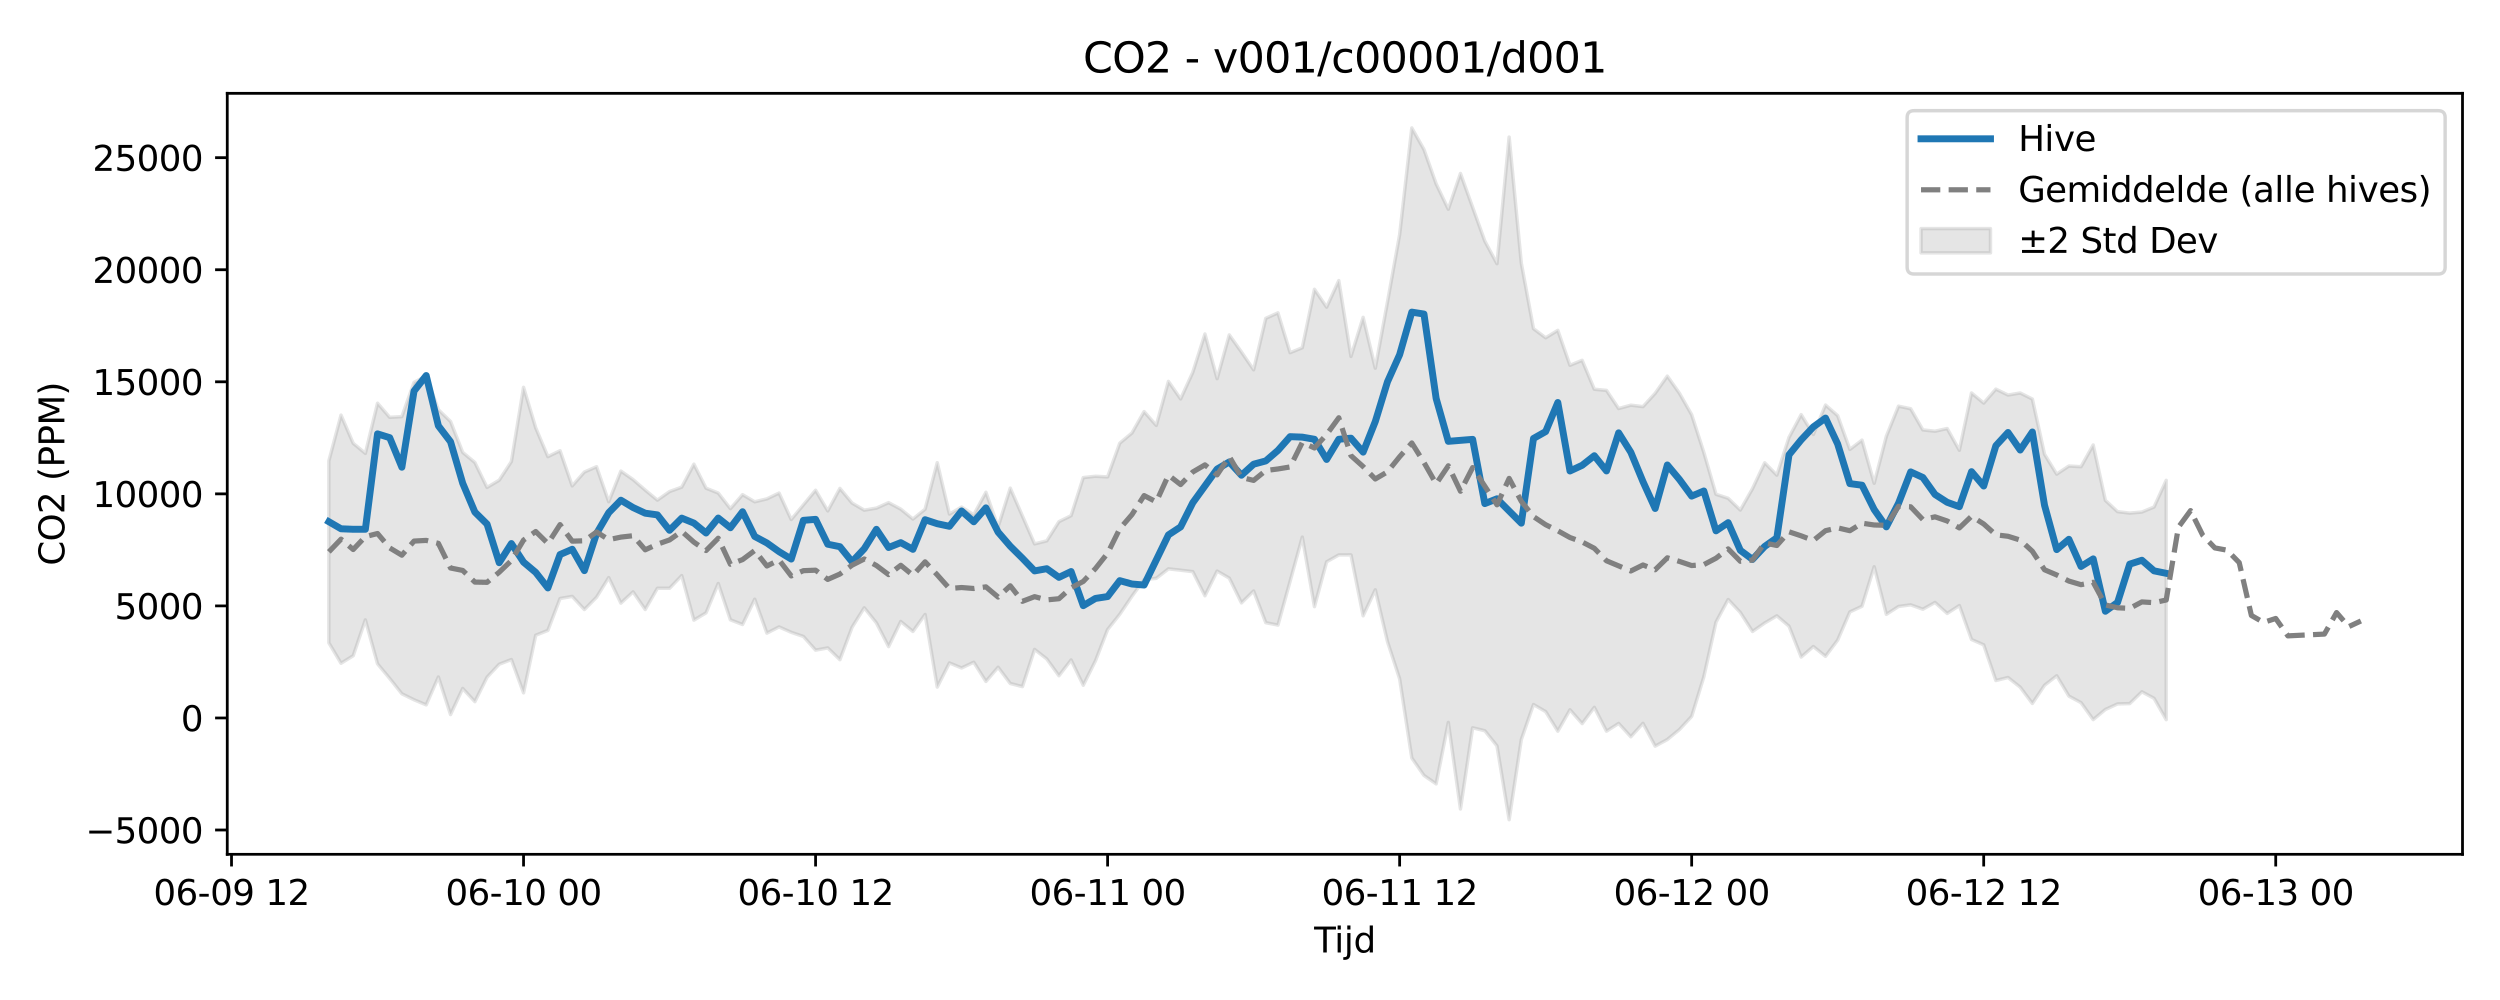 <?xml version="1.0" encoding="utf-8" standalone="no"?>
<!DOCTYPE svg PUBLIC "-//W3C//DTD SVG 1.1//EN"
  "http://www.w3.org/Graphics/SVG/1.1/DTD/svg11.dtd">
<svg xmlns:xlink="http://www.w3.org/1999/xlink" width="720pt" height="288pt" viewBox="0 0 720 288" xmlns="http://www.w3.org/2000/svg" version="1.1">
 <defs>
  <style type="text/css">*{stroke-linejoin: round; stroke-linecap: butt}</style>
 </defs>
 <g id="figure_1">
  <g id="patch_1">
   <path d="M 0 288 
L 720 288 
L 720 0 
L 0 0 
z
" style="fill: #ffffff"/>
  </g>
  <g id="axes_1">
   <g id="patch_2">
    <path d="M 65.45 246.04 
L 709.2 246.04 
L 709.2 26.88 
L 65.45 26.88 
z
" style="fill: #ffffff"/>
   </g>
   <g id="FillBetweenPolyCollection_1">
    <defs>
     <path id="m379d3dd738" d="M 94.711 -155.259 
L 94.711 -102.861 
L 98.216 -96.98 
L 101.72 -99.143 
L 105.224 -109.472 
L 108.729 -96.816 
L 112.233 -92.606 
L 115.737 -88.187 
L 119.242 -86.468 
L 122.746 -84.993 
L 126.251 -93.028 
L 129.755 -82.207 
L 133.259 -89.719 
L 136.764 -85.913 
L 140.268 -92.959 
L 143.772 -96.705 
L 147.277 -98.048 
L 150.781 -88.462 
L 154.285 -105.051 
L 157.79 -106.446 
L 161.294 -115.63 
L 164.798 -116.232 
L 168.303 -112.45 
L 171.807 -115.993 
L 175.312 -121.655 
L 178.816 -114.295 
L 182.32 -117.542 
L 185.825 -112.461 
L 189.329 -118.574 
L 192.833 -118.573 
L 196.338 -122.231 
L 199.842 -109.398 
L 203.346 -111.501 
L 206.851 -119.966 
L 210.355 -109.494 
L 213.859 -108.139 
L 217.364 -115.425 
L 220.868 -105.657 
L 224.372 -107.45 
L 227.877 -105.893 
L 231.381 -104.692 
L 234.886 -100.757 
L 238.39 -101.395 
L 241.894 -98.008 
L 245.399 -107.343 
L 248.903 -112.953 
L 252.407 -108.597 
L 255.912 -101.781 
L 259.416 -109.017 
L 262.92 -106.128 
L 266.425 -111.037 
L 269.929 -90.12 
L 273.433 -97.076 
L 276.938 -95.622 
L 280.442 -97.276 
L 283.947 -91.741 
L 287.451 -95.83 
L 290.955 -91.153 
L 294.46 -90.254 
L 297.964 -100.965 
L 301.468 -98.223 
L 304.973 -93.38 
L 308.477 -97.934 
L 311.981 -90.638 
L 315.486 -97.667 
L 318.99 -106.684 
L 322.494 -111.089 
L 325.999 -116.275 
L 329.503 -121.079 
L 333.007 -121.437 
L 336.512 -124.173 
L 340.016 -123.781 
L 343.521 -123.364 
L 347.025 -116.416 
L 350.529 -123.534 
L 354.034 -121.498 
L 357.538 -114.367 
L 361.042 -117.801 
L 364.547 -108.666 
L 368.051 -107.972 
L 371.555 -120.616 
L 375.06 -133.316 
L 378.564 -113.282 
L 382.068 -126.2 
L 385.573 -128.179 
L 389.077 -128.191 
L 392.582 -110.651 
L 396.086 -118.142 
L 399.59 -103.223 
L 403.095 -92.496 
L 406.599 -69.696 
L 410.103 -64.666 
L 413.608 -62.239 
L 417.112 -79.957 
L 420.616 -55.011 
L 424.121 -78.392 
L 427.625 -77.546 
L 431.129 -73.177 
L 434.634 -51.922 
L 438.138 -75.005 
L 441.643 -85.092 
L 445.147 -83.055 
L 448.651 -77.421 
L 452.156 -83.582 
L 455.66 -79.598 
L 459.164 -84.281 
L 462.669 -77.422 
L 466.173 -79.65 
L 469.677 -75.801 
L 473.182 -79.687 
L 476.686 -73.108 
L 480.19 -75.015 
L 483.695 -77.904 
L 487.199 -81.676 
L 490.703 -93.076 
L 494.208 -108.819 
L 497.712 -115.348 
L 501.217 -111.6 
L 504.721 -106.134 
L 508.225 -108.563 
L 511.73 -110.634 
L 515.234 -107.655 
L 518.738 -98.771 
L 522.243 -101.799 
L 525.747 -98.973 
L 529.251 -103.654 
L 532.756 -111.756 
L 536.26 -113.401 
L 539.764 -124.785 
L 543.269 -111.068 
L 546.773 -113.334 
L 550.278 -113.804 
L 553.782 -112.538 
L 557.286 -114.497 
L 560.791 -111.329 
L 564.295 -113.607 
L 567.799 -103.821 
L 571.304 -102.284 
L 574.808 -92.008 
L 578.312 -92.876 
L 581.817 -90.093 
L 585.321 -85.402 
L 588.825 -90.636 
L 592.33 -93.378 
L 595.834 -87.522 
L 599.338 -85.632 
L 602.843 -80.746 
L 606.347 -83.663 
L 609.852 -85.271 
L 613.356 -85.357 
L 616.86 -88.766 
L 620.365 -86.881 
L 623.869 -80.736 
L 623.869 -149.664 
L 623.869 -149.664 
L 620.365 -141.977 
L 616.86 -140.536 
L 613.356 -140.228 
L 609.852 -140.643 
L 606.347 -143.904 
L 602.843 -159.85 
L 599.338 -153.591 
L 595.834 -153.787 
L 592.33 -151.448 
L 588.825 -157.179 
L 585.321 -173.07 
L 581.817 -174.824 
L 578.312 -174.232 
L 574.808 -175.935 
L 571.304 -171.914 
L 567.799 -174.825 
L 564.295 -158.313 
L 560.791 -164.585 
L 557.286 -163.812 
L 553.782 -164.189 
L 550.278 -170.283 
L 546.773 -171.023 
L 543.269 -162.359 
L 539.764 -148.821 
L 536.26 -161.242 
L 532.756 -158.556 
L 529.251 -168.297 
L 525.747 -171.347 
L 522.243 -162.874 
L 518.738 -168.583 
L 515.234 -162.036 
L 511.73 -151.157 
L 508.225 -154.72 
L 504.721 -147.27 
L 501.217 -141.106 
L 497.712 -144.491 
L 494.208 -145.648 
L 490.703 -157.707 
L 487.199 -168.566 
L 483.695 -174.713 
L 480.19 -179.682 
L 476.686 -174.726 
L 473.182 -170.892 
L 469.677 -171.31 
L 466.173 -170.341 
L 462.669 -175.572 
L 459.164 -175.903 
L 455.66 -184.232 
L 452.156 -182.8 
L 448.651 -192.86 
L 445.147 -190.712 
L 441.643 -193.347 
L 438.138 -212.213 
L 434.634 -248.52 
L 431.129 -212.056 
L 427.625 -218.574 
L 424.121 -228.282 
L 420.616 -238.042 
L 417.112 -227.746 
L 413.608 -235.054 
L 410.103 -244.946 
L 406.599 -251.158 
L 403.095 -220.424 
L 399.59 -201.003 
L 396.086 -181.959 
L 392.582 -196.606 
L 389.077 -185.353 
L 385.573 -207.194 
L 382.068 -199.543 
L 378.564 -204.684 
L 375.06 -187.857 
L 371.555 -186.425 
L 368.051 -197.906 
L 364.547 -196.319 
L 361.042 -181.488 
L 357.538 -186.629 
L 354.034 -191.543 
L 350.529 -178.943 
L 347.025 -191.816 
L 343.521 -180.768 
L 340.016 -173.107 
L 336.512 -178.162 
L 333.007 -165.482 
L 329.503 -169.464 
L 325.999 -163.301 
L 322.494 -160.363 
L 318.99 -150.656 
L 315.486 -150.837 
L 311.981 -150.455 
L 308.477 -139.494 
L 304.973 -137.759 
L 301.468 -132.231 
L 297.964 -131.363 
L 294.46 -139.393 
L 290.955 -147.418 
L 287.451 -136.262 
L 283.947 -146.226 
L 280.442 -139.749 
L 276.938 -141.965 
L 273.433 -139.939 
L 269.929 -154.752 
L 266.425 -141.346 
L 262.92 -138.514 
L 259.416 -141.375 
L 255.912 -143.241 
L 252.407 -141.664 
L 248.903 -141.074 
L 245.399 -143.122 
L 241.894 -147.345 
L 238.39 -140.862 
L 234.886 -146.812 
L 231.381 -142.6 
L 227.877 -138.37 
L 224.372 -146.004 
L 220.868 -144.327 
L 217.364 -143.481 
L 213.859 -145.54 
L 210.355 -141.504 
L 206.851 -146.01 
L 203.346 -147.397 
L 199.842 -154.323 
L 196.338 -147.706 
L 192.833 -146.436 
L 189.329 -143.962 
L 185.825 -146.854 
L 182.32 -149.885 
L 178.816 -152.333 
L 175.312 -143.501 
L 171.807 -153.59 
L 168.303 -152.058 
L 164.798 -148.065 
L 161.294 -158.19 
L 157.79 -156.49 
L 154.285 -164.799 
L 150.781 -176.457 
L 147.277 -155.068 
L 143.772 -149.703 
L 140.268 -147.623 
L 136.764 -154.805 
L 133.259 -157.713 
L 129.755 -166.626 
L 126.251 -169.997 
L 122.746 -179.731 
L 119.242 -177.877 
L 115.737 -168.012 
L 112.233 -167.811 
L 108.729 -171.88 
L 105.224 -157.426 
L 101.72 -160.339 
L 98.216 -168.451 
L 94.711 -155.259 
z
" style="stroke: #808080; stroke-opacity: 0.2"/>
    </defs>
    <g clip-path="url(#p03a83d3caa)">
     <use xlink:href="#m379d3dd738" x="0" y="288" style="fill: #808080; fill-opacity: 0.2; stroke: #808080; stroke-opacity: 0.2"/>
    </g>
   </g>
   <g id="matplotlib.axis_1">
    <g id="xtick_1">
     <g id="line2d_1">
      <defs>
       <path id="m4b7827105a" d="M 0 0 
L 0 3.5 
" style="stroke: #000000; stroke-width: 0.8"/>
      </defs>
      <g>
       <use xlink:href="#m4b7827105a" x="66.677" y="246.04" style="stroke: #000000; stroke-width: 0.8"/>
      </g>
     </g>
     <g id="text_1">
      <!-- 06-09 12 -->
      <g transform="translate(44.196 260.638) scale(0.1 -0.1)">
       <defs>
        <path id="DejaVuSans-30" d="M 2034 4250 
Q 1547 4250 1301 3770 
Q 1056 3291 1056 2328 
Q 1056 1369 1301 889 
Q 1547 409 2034 409 
Q 2525 409 2770 889 
Q 3016 1369 3016 2328 
Q 3016 3291 2770 3770 
Q 2525 4250 2034 4250 
z
M 2034 4750 
Q 2819 4750 3233 4129 
Q 3647 3509 3647 2328 
Q 3647 1150 3233 529 
Q 2819 -91 2034 -91 
Q 1250 -91 836 529 
Q 422 1150 422 2328 
Q 422 3509 836 4129 
Q 1250 4750 2034 4750 
z
" transform="scale(0.016)"/>
        <path id="DejaVuSans-36" d="M 2113 2584 
Q 1688 2584 1439 2293 
Q 1191 2003 1191 1497 
Q 1191 994 1439 701 
Q 1688 409 2113 409 
Q 2538 409 2786 701 
Q 3034 994 3034 1497 
Q 3034 2003 2786 2293 
Q 2538 2584 2113 2584 
z
M 3366 4563 
L 3366 3988 
Q 3128 4100 2886 4159 
Q 2644 4219 2406 4219 
Q 1781 4219 1451 3797 
Q 1122 3375 1075 2522 
Q 1259 2794 1537 2939 
Q 1816 3084 2150 3084 
Q 2853 3084 3261 2657 
Q 3669 2231 3669 1497 
Q 3669 778 3244 343 
Q 2819 -91 2113 -91 
Q 1303 -91 875 529 
Q 447 1150 447 2328 
Q 447 3434 972 4092 
Q 1497 4750 2381 4750 
Q 2619 4750 2861 4703 
Q 3103 4656 3366 4563 
z
" transform="scale(0.016)"/>
        <path id="DejaVuSans-2d" d="M 313 2009 
L 1997 2009 
L 1997 1497 
L 313 1497 
L 313 2009 
z
" transform="scale(0.016)"/>
        <path id="DejaVuSans-39" d="M 703 97 
L 703 672 
Q 941 559 1184 500 
Q 1428 441 1663 441 
Q 2288 441 2617 861 
Q 2947 1281 2994 2138 
Q 2813 1869 2534 1725 
Q 2256 1581 1919 1581 
Q 1219 1581 811 2004 
Q 403 2428 403 3163 
Q 403 3881 828 4315 
Q 1253 4750 1959 4750 
Q 2769 4750 3195 4129 
Q 3622 3509 3622 2328 
Q 3622 1225 3098 567 
Q 2575 -91 1691 -91 
Q 1453 -91 1209 -44 
Q 966 3 703 97 
z
M 1959 2075 
Q 2384 2075 2632 2365 
Q 2881 2656 2881 3163 
Q 2881 3666 2632 3958 
Q 2384 4250 1959 4250 
Q 1534 4250 1286 3958 
Q 1038 3666 1038 3163 
Q 1038 2656 1286 2365 
Q 1534 2075 1959 2075 
z
" transform="scale(0.016)"/>
        <path id="DejaVuSans-20" transform="scale(0.016)"/>
        <path id="DejaVuSans-31" d="M 794 531 
L 1825 531 
L 1825 4091 
L 703 3866 
L 703 4441 
L 1819 4666 
L 2450 4666 
L 2450 531 
L 3481 531 
L 3481 0 
L 794 0 
L 794 531 
z
" transform="scale(0.016)"/>
        <path id="DejaVuSans-32" d="M 1228 531 
L 3431 531 
L 3431 0 
L 469 0 
L 469 531 
Q 828 903 1448 1529 
Q 2069 2156 2228 2338 
Q 2531 2678 2651 2914 
Q 2772 3150 2772 3378 
Q 2772 3750 2511 3984 
Q 2250 4219 1831 4219 
Q 1534 4219 1204 4116 
Q 875 4013 500 3803 
L 500 4441 
Q 881 4594 1212 4672 
Q 1544 4750 1819 4750 
Q 2544 4750 2975 4387 
Q 3406 4025 3406 3419 
Q 3406 3131 3298 2873 
Q 3191 2616 2906 2266 
Q 2828 2175 2409 1742 
Q 1991 1309 1228 531 
z
" transform="scale(0.016)"/>
       </defs>
       <use xlink:href="#DejaVuSans-30"/>
       <use xlink:href="#DejaVuSans-36" transform="translate(63.623 0)"/>
       <use xlink:href="#DejaVuSans-2d" transform="translate(127.246 0)"/>
       <use xlink:href="#DejaVuSans-30" transform="translate(163.33 0)"/>
       <use xlink:href="#DejaVuSans-39" transform="translate(226.953 0)"/>
       <use xlink:href="#DejaVuSans-20" transform="translate(290.576 0)"/>
       <use xlink:href="#DejaVuSans-31" transform="translate(322.363 0)"/>
       <use xlink:href="#DejaVuSans-32" transform="translate(385.986 0)"/>
      </g>
     </g>
    </g>
    <g id="xtick_2">
     <g id="line2d_2">
      <g>
       <use xlink:href="#m4b7827105a" x="150.781" y="246.04" style="stroke: #000000; stroke-width: 0.8"/>
      </g>
     </g>
     <g id="text_2">
      <!-- 06-10 00 -->
      <g transform="translate(128.301 260.638) scale(0.1 -0.1)">
       <use xlink:href="#DejaVuSans-30"/>
       <use xlink:href="#DejaVuSans-36" transform="translate(63.623 0)"/>
       <use xlink:href="#DejaVuSans-2d" transform="translate(127.246 0)"/>
       <use xlink:href="#DejaVuSans-31" transform="translate(163.33 0)"/>
       <use xlink:href="#DejaVuSans-30" transform="translate(226.953 0)"/>
       <use xlink:href="#DejaVuSans-20" transform="translate(290.576 0)"/>
       <use xlink:href="#DejaVuSans-30" transform="translate(322.363 0)"/>
       <use xlink:href="#DejaVuSans-30" transform="translate(385.986 0)"/>
      </g>
     </g>
    </g>
    <g id="xtick_3">
     <g id="line2d_3">
      <g>
       <use xlink:href="#m4b7827105a" x="234.886" y="246.04" style="stroke: #000000; stroke-width: 0.8"/>
      </g>
     </g>
     <g id="text_3">
      <!-- 06-10 12 -->
      <g transform="translate(212.405 260.638) scale(0.1 -0.1)">
       <use xlink:href="#DejaVuSans-30"/>
       <use xlink:href="#DejaVuSans-36" transform="translate(63.623 0)"/>
       <use xlink:href="#DejaVuSans-2d" transform="translate(127.246 0)"/>
       <use xlink:href="#DejaVuSans-31" transform="translate(163.33 0)"/>
       <use xlink:href="#DejaVuSans-30" transform="translate(226.953 0)"/>
       <use xlink:href="#DejaVuSans-20" transform="translate(290.576 0)"/>
       <use xlink:href="#DejaVuSans-31" transform="translate(322.363 0)"/>
       <use xlink:href="#DejaVuSans-32" transform="translate(385.986 0)"/>
      </g>
     </g>
    </g>
    <g id="xtick_4">
     <g id="line2d_4">
      <g>
       <use xlink:href="#m4b7827105a" x="318.99" y="246.04" style="stroke: #000000; stroke-width: 0.8"/>
      </g>
     </g>
     <g id="text_4">
      <!-- 06-11 00 -->
      <g transform="translate(296.51 260.638) scale(0.1 -0.1)">
       <use xlink:href="#DejaVuSans-30"/>
       <use xlink:href="#DejaVuSans-36" transform="translate(63.623 0)"/>
       <use xlink:href="#DejaVuSans-2d" transform="translate(127.246 0)"/>
       <use xlink:href="#DejaVuSans-31" transform="translate(163.33 0)"/>
       <use xlink:href="#DejaVuSans-31" transform="translate(226.953 0)"/>
       <use xlink:href="#DejaVuSans-20" transform="translate(290.576 0)"/>
       <use xlink:href="#DejaVuSans-30" transform="translate(322.363 0)"/>
       <use xlink:href="#DejaVuSans-30" transform="translate(385.986 0)"/>
      </g>
     </g>
    </g>
    <g id="xtick_5">
     <g id="line2d_5">
      <g>
       <use xlink:href="#m4b7827105a" x="403.095" y="246.04" style="stroke: #000000; stroke-width: 0.8"/>
      </g>
     </g>
     <g id="text_5">
      <!-- 06-11 12 -->
      <g transform="translate(380.614 260.638) scale(0.1 -0.1)">
       <use xlink:href="#DejaVuSans-30"/>
       <use xlink:href="#DejaVuSans-36" transform="translate(63.623 0)"/>
       <use xlink:href="#DejaVuSans-2d" transform="translate(127.246 0)"/>
       <use xlink:href="#DejaVuSans-31" transform="translate(163.33 0)"/>
       <use xlink:href="#DejaVuSans-31" transform="translate(226.953 0)"/>
       <use xlink:href="#DejaVuSans-20" transform="translate(290.576 0)"/>
       <use xlink:href="#DejaVuSans-31" transform="translate(322.363 0)"/>
       <use xlink:href="#DejaVuSans-32" transform="translate(385.986 0)"/>
      </g>
     </g>
    </g>
    <g id="xtick_6">
     <g id="line2d_6">
      <g>
       <use xlink:href="#m4b7827105a" x="487.199" y="246.04" style="stroke: #000000; stroke-width: 0.8"/>
      </g>
     </g>
     <g id="text_6">
      <!-- 06-12 00 -->
      <g transform="translate(464.719 260.638) scale(0.1 -0.1)">
       <use xlink:href="#DejaVuSans-30"/>
       <use xlink:href="#DejaVuSans-36" transform="translate(63.623 0)"/>
       <use xlink:href="#DejaVuSans-2d" transform="translate(127.246 0)"/>
       <use xlink:href="#DejaVuSans-31" transform="translate(163.33 0)"/>
       <use xlink:href="#DejaVuSans-32" transform="translate(226.953 0)"/>
       <use xlink:href="#DejaVuSans-20" transform="translate(290.576 0)"/>
       <use xlink:href="#DejaVuSans-30" transform="translate(322.363 0)"/>
       <use xlink:href="#DejaVuSans-30" transform="translate(385.986 0)"/>
      </g>
     </g>
    </g>
    <g id="xtick_7">
     <g id="line2d_7">
      <g>
       <use xlink:href="#m4b7827105a" x="571.304" y="246.04" style="stroke: #000000; stroke-width: 0.8"/>
      </g>
     </g>
     <g id="text_7">
      <!-- 06-12 12 -->
      <g transform="translate(548.823 260.638) scale(0.1 -0.1)">
       <use xlink:href="#DejaVuSans-30"/>
       <use xlink:href="#DejaVuSans-36" transform="translate(63.623 0)"/>
       <use xlink:href="#DejaVuSans-2d" transform="translate(127.246 0)"/>
       <use xlink:href="#DejaVuSans-31" transform="translate(163.33 0)"/>
       <use xlink:href="#DejaVuSans-32" transform="translate(226.953 0)"/>
       <use xlink:href="#DejaVuSans-20" transform="translate(290.576 0)"/>
       <use xlink:href="#DejaVuSans-31" transform="translate(322.363 0)"/>
       <use xlink:href="#DejaVuSans-32" transform="translate(385.986 0)"/>
      </g>
     </g>
    </g>
    <g id="xtick_8">
     <g id="line2d_8">
      <g>
       <use xlink:href="#m4b7827105a" x="655.408" y="246.04" style="stroke: #000000; stroke-width: 0.8"/>
      </g>
     </g>
     <g id="text_8">
      <!-- 06-13 00 -->
      <g transform="translate(632.928 260.638) scale(0.1 -0.1)">
       <defs>
        <path id="DejaVuSans-33" d="M 2597 2516 
Q 3050 2419 3304 2112 
Q 3559 1806 3559 1356 
Q 3559 666 3084 287 
Q 2609 -91 1734 -91 
Q 1441 -91 1130 -33 
Q 819 25 488 141 
L 488 750 
Q 750 597 1062 519 
Q 1375 441 1716 441 
Q 2309 441 2620 675 
Q 2931 909 2931 1356 
Q 2931 1769 2642 2001 
Q 2353 2234 1838 2234 
L 1294 2234 
L 1294 2753 
L 1863 2753 
Q 2328 2753 2575 2939 
Q 2822 3125 2822 3475 
Q 2822 3834 2567 4026 
Q 2313 4219 1838 4219 
Q 1578 4219 1281 4162 
Q 984 4106 628 3988 
L 628 4550 
Q 988 4650 1302 4700 
Q 1616 4750 1894 4750 
Q 2613 4750 3031 4423 
Q 3450 4097 3450 3541 
Q 3450 3153 3228 2886 
Q 3006 2619 2597 2516 
z
" transform="scale(0.016)"/>
       </defs>
       <use xlink:href="#DejaVuSans-30"/>
       <use xlink:href="#DejaVuSans-36" transform="translate(63.623 0)"/>
       <use xlink:href="#DejaVuSans-2d" transform="translate(127.246 0)"/>
       <use xlink:href="#DejaVuSans-31" transform="translate(163.33 0)"/>
       <use xlink:href="#DejaVuSans-33" transform="translate(226.953 0)"/>
       <use xlink:href="#DejaVuSans-20" transform="translate(290.576 0)"/>
       <use xlink:href="#DejaVuSans-30" transform="translate(322.363 0)"/>
       <use xlink:href="#DejaVuSans-30" transform="translate(385.986 0)"/>
      </g>
     </g>
    </g>
    <g id="text_9">
     <!-- Tijd -->
     <g transform="translate(378.475 274.317) scale(0.1 -0.1)">
      <defs>
       <path id="DejaVuSans-54" d="M -19 4666 
L 3928 4666 
L 3928 4134 
L 2272 4134 
L 2272 0 
L 1638 0 
L 1638 4134 
L -19 4134 
L -19 4666 
z
" transform="scale(0.016)"/>
       <path id="DejaVuSans-69" d="M 603 3500 
L 1178 3500 
L 1178 0 
L 603 0 
L 603 3500 
z
M 603 4863 
L 1178 4863 
L 1178 4134 
L 603 4134 
L 603 4863 
z
" transform="scale(0.016)"/>
       <path id="DejaVuSans-6a" d="M 603 3500 
L 1178 3500 
L 1178 -63 
Q 1178 -731 923 -1031 
Q 669 -1331 103 -1331 
L -116 -1331 
L -116 -844 
L 38 -844 
Q 366 -844 484 -692 
Q 603 -541 603 -63 
L 603 3500 
z
M 603 4863 
L 1178 4863 
L 1178 4134 
L 603 4134 
L 603 4863 
z
" transform="scale(0.016)"/>
       <path id="DejaVuSans-64" d="M 2906 2969 
L 2906 4863 
L 3481 4863 
L 3481 0 
L 2906 0 
L 2906 525 
Q 2725 213 2448 61 
Q 2172 -91 1784 -91 
Q 1150 -91 751 415 
Q 353 922 353 1747 
Q 353 2572 751 3078 
Q 1150 3584 1784 3584 
Q 2172 3584 2448 3432 
Q 2725 3281 2906 2969 
z
M 947 1747 
Q 947 1113 1208 752 
Q 1469 391 1925 391 
Q 2381 391 2643 752 
Q 2906 1113 2906 1747 
Q 2906 2381 2643 2742 
Q 2381 3103 1925 3103 
Q 1469 3103 1208 2742 
Q 947 2381 947 1747 
z
" transform="scale(0.016)"/>
      </defs>
      <use xlink:href="#DejaVuSans-54"/>
      <use xlink:href="#DejaVuSans-69" transform="translate(57.959 0)"/>
      <use xlink:href="#DejaVuSans-6a" transform="translate(85.742 0)"/>
      <use xlink:href="#DejaVuSans-64" transform="translate(113.525 0)"/>
     </g>
    </g>
   </g>
   <g id="matplotlib.axis_2">
    <g id="ytick_1">
     <g id="line2d_9">
      <defs>
       <path id="m3d1f8e1830" d="M 0 0 
L -3.5 0 
" style="stroke: #000000; stroke-width: 0.8"/>
      </defs>
      <g>
       <use xlink:href="#m3d1f8e1830" x="65.45" y="239.047" style="stroke: #000000; stroke-width: 0.8"/>
      </g>
     </g>
     <g id="text_10">
      <!-- −5000 -->
      <g transform="translate(24.62 242.846) scale(0.1 -0.1)">
       <defs>
        <path id="DejaVuSans-2212" d="M 678 2272 
L 4684 2272 
L 4684 1741 
L 678 1741 
L 678 2272 
z
" transform="scale(0.016)"/>
        <path id="DejaVuSans-35" d="M 691 4666 
L 3169 4666 
L 3169 4134 
L 1269 4134 
L 1269 2991 
Q 1406 3038 1543 3061 
Q 1681 3084 1819 3084 
Q 2600 3084 3056 2656 
Q 3513 2228 3513 1497 
Q 3513 744 3044 326 
Q 2575 -91 1722 -91 
Q 1428 -91 1123 -41 
Q 819 9 494 109 
L 494 744 
Q 775 591 1075 516 
Q 1375 441 1709 441 
Q 2250 441 2565 725 
Q 2881 1009 2881 1497 
Q 2881 1984 2565 2268 
Q 2250 2553 1709 2553 
Q 1456 2553 1204 2497 
Q 953 2441 691 2322 
L 691 4666 
z
" transform="scale(0.016)"/>
       </defs>
       <use xlink:href="#DejaVuSans-2212"/>
       <use xlink:href="#DejaVuSans-35" transform="translate(83.789 0)"/>
       <use xlink:href="#DejaVuSans-30" transform="translate(147.412 0)"/>
       <use xlink:href="#DejaVuSans-30" transform="translate(211.035 0)"/>
       <use xlink:href="#DejaVuSans-30" transform="translate(274.658 0)"/>
      </g>
     </g>
    </g>
    <g id="ytick_2">
     <g id="line2d_10">
      <g>
       <use xlink:href="#m3d1f8e1830" x="65.45" y="206.774" style="stroke: #000000; stroke-width: 0.8"/>
      </g>
     </g>
     <g id="text_11">
      <!-- 0 -->
      <g transform="translate(52.087 210.573) scale(0.1 -0.1)">
       <use xlink:href="#DejaVuSans-30"/>
      </g>
     </g>
    </g>
    <g id="ytick_3">
     <g id="line2d_11">
      <g>
       <use xlink:href="#m3d1f8e1830" x="65.45" y="174.5" style="stroke: #000000; stroke-width: 0.8"/>
      </g>
     </g>
     <g id="text_12">
      <!-- 5000 -->
      <g transform="translate(33 178.299) scale(0.1 -0.1)">
       <use xlink:href="#DejaVuSans-35"/>
       <use xlink:href="#DejaVuSans-30" transform="translate(63.623 0)"/>
       <use xlink:href="#DejaVuSans-30" transform="translate(127.246 0)"/>
       <use xlink:href="#DejaVuSans-30" transform="translate(190.869 0)"/>
      </g>
     </g>
    </g>
    <g id="ytick_4">
     <g id="line2d_12">
      <g>
       <use xlink:href="#m3d1f8e1830" x="65.45" y="142.227" style="stroke: #000000; stroke-width: 0.8"/>
      </g>
     </g>
     <g id="text_13">
      <!-- 10000 -->
      <g transform="translate(26.637 146.026) scale(0.1 -0.1)">
       <use xlink:href="#DejaVuSans-31"/>
       <use xlink:href="#DejaVuSans-30" transform="translate(63.623 0)"/>
       <use xlink:href="#DejaVuSans-30" transform="translate(127.246 0)"/>
       <use xlink:href="#DejaVuSans-30" transform="translate(190.869 0)"/>
       <use xlink:href="#DejaVuSans-30" transform="translate(254.492 0)"/>
      </g>
     </g>
    </g>
    <g id="ytick_5">
     <g id="line2d_13">
      <g>
       <use xlink:href="#m3d1f8e1830" x="65.45" y="109.953" style="stroke: #000000; stroke-width: 0.8"/>
      </g>
     </g>
     <g id="text_14">
      <!-- 15000 -->
      <g transform="translate(26.637 113.752) scale(0.1 -0.1)">
       <use xlink:href="#DejaVuSans-31"/>
       <use xlink:href="#DejaVuSans-35" transform="translate(63.623 0)"/>
       <use xlink:href="#DejaVuSans-30" transform="translate(127.246 0)"/>
       <use xlink:href="#DejaVuSans-30" transform="translate(190.869 0)"/>
       <use xlink:href="#DejaVuSans-30" transform="translate(254.492 0)"/>
      </g>
     </g>
    </g>
    <g id="ytick_6">
     <g id="line2d_14">
      <g>
       <use xlink:href="#m3d1f8e1830" x="65.45" y="77.679" style="stroke: #000000; stroke-width: 0.8"/>
      </g>
     </g>
     <g id="text_15">
      <!-- 20000 -->
      <g transform="translate(26.637 81.479) scale(0.1 -0.1)">
       <use xlink:href="#DejaVuSans-32"/>
       <use xlink:href="#DejaVuSans-30" transform="translate(63.623 0)"/>
       <use xlink:href="#DejaVuSans-30" transform="translate(127.246 0)"/>
       <use xlink:href="#DejaVuSans-30" transform="translate(190.869 0)"/>
       <use xlink:href="#DejaVuSans-30" transform="translate(254.492 0)"/>
      </g>
     </g>
    </g>
    <g id="ytick_7">
     <g id="line2d_15">
      <g>
       <use xlink:href="#m3d1f8e1830" x="65.45" y="45.406" style="stroke: #000000; stroke-width: 0.8"/>
      </g>
     </g>
     <g id="text_16">
      <!-- 25000 -->
      <g transform="translate(26.637 49.205) scale(0.1 -0.1)">
       <use xlink:href="#DejaVuSans-32"/>
       <use xlink:href="#DejaVuSans-35" transform="translate(63.623 0)"/>
       <use xlink:href="#DejaVuSans-30" transform="translate(127.246 0)"/>
       <use xlink:href="#DejaVuSans-30" transform="translate(190.869 0)"/>
       <use xlink:href="#DejaVuSans-30" transform="translate(254.492 0)"/>
      </g>
     </g>
    </g>
    <g id="text_17">
     <!-- CO2 (PPM) -->
     <g transform="translate(18.541 162.903) rotate(-90) scale(0.1 -0.1)">
      <defs>
       <path id="DejaVuSans-43" d="M 4122 4306 
L 4122 3641 
Q 3803 3938 3442 4084 
Q 3081 4231 2675 4231 
Q 1875 4231 1450 3742 
Q 1025 3253 1025 2328 
Q 1025 1406 1450 917 
Q 1875 428 2675 428 
Q 3081 428 3442 575 
Q 3803 722 4122 1019 
L 4122 359 
Q 3791 134 3420 21 
Q 3050 -91 2638 -91 
Q 1578 -91 968 557 
Q 359 1206 359 2328 
Q 359 3453 968 4101 
Q 1578 4750 2638 4750 
Q 3056 4750 3426 4639 
Q 3797 4528 4122 4306 
z
" transform="scale(0.016)"/>
       <path id="DejaVuSans-4f" d="M 2522 4238 
Q 1834 4238 1429 3725 
Q 1025 3213 1025 2328 
Q 1025 1447 1429 934 
Q 1834 422 2522 422 
Q 3209 422 3611 934 
Q 4013 1447 4013 2328 
Q 4013 3213 3611 3725 
Q 3209 4238 2522 4238 
z
M 2522 4750 
Q 3503 4750 4090 4092 
Q 4678 3434 4678 2328 
Q 4678 1225 4090 567 
Q 3503 -91 2522 -91 
Q 1538 -91 948 565 
Q 359 1222 359 2328 
Q 359 3434 948 4092 
Q 1538 4750 2522 4750 
z
" transform="scale(0.016)"/>
       <path id="DejaVuSans-28" d="M 1984 4856 
Q 1566 4138 1362 3434 
Q 1159 2731 1159 2009 
Q 1159 1288 1364 580 
Q 1569 -128 1984 -844 
L 1484 -844 
Q 1016 -109 783 600 
Q 550 1309 550 2009 
Q 550 2706 781 3412 
Q 1013 4119 1484 4856 
L 1984 4856 
z
" transform="scale(0.016)"/>
       <path id="DejaVuSans-50" d="M 1259 4147 
L 1259 2394 
L 2053 2394 
Q 2494 2394 2734 2622 
Q 2975 2850 2975 3272 
Q 2975 3691 2734 3919 
Q 2494 4147 2053 4147 
L 1259 4147 
z
M 628 4666 
L 2053 4666 
Q 2838 4666 3239 4311 
Q 3641 3956 3641 3272 
Q 3641 2581 3239 2228 
Q 2838 1875 2053 1875 
L 1259 1875 
L 1259 0 
L 628 0 
L 628 4666 
z
" transform="scale(0.016)"/>
       <path id="DejaVuSans-4d" d="M 628 4666 
L 1569 4666 
L 2759 1491 
L 3956 4666 
L 4897 4666 
L 4897 0 
L 4281 0 
L 4281 4097 
L 3078 897 
L 2444 897 
L 1241 4097 
L 1241 0 
L 628 0 
L 628 4666 
z
" transform="scale(0.016)"/>
       <path id="DejaVuSans-29" d="M 513 4856 
L 1013 4856 
Q 1481 4119 1714 3412 
Q 1947 2706 1947 2009 
Q 1947 1309 1714 600 
Q 1481 -109 1013 -844 
L 513 -844 
Q 928 -128 1133 580 
Q 1338 1288 1338 2009 
Q 1338 2731 1133 3434 
Q 928 4138 513 4856 
z
" transform="scale(0.016)"/>
      </defs>
      <use xlink:href="#DejaVuSans-43"/>
      <use xlink:href="#DejaVuSans-4f" transform="translate(69.824 0)"/>
      <use xlink:href="#DejaVuSans-32" transform="translate(148.535 0)"/>
      <use xlink:href="#DejaVuSans-20" transform="translate(212.158 0)"/>
      <use xlink:href="#DejaVuSans-28" transform="translate(243.945 0)"/>
      <use xlink:href="#DejaVuSans-50" transform="translate(282.959 0)"/>
      <use xlink:href="#DejaVuSans-50" transform="translate(343.262 0)"/>
      <use xlink:href="#DejaVuSans-4d" transform="translate(403.564 0)"/>
      <use xlink:href="#DejaVuSans-29" transform="translate(489.844 0)"/>
     </g>
    </g>
   </g>
   <g id="line2d_16">
    <path d="M 94.711 150.25 
L 98.216 152.289 
L 101.72 152.431 
L 105.224 152.429 
L 108.729 124.956 
L 112.233 126.047 
L 115.737 134.556 
L 119.242 112.619 
L 122.746 108.159 
L 126.251 122.632 
L 129.755 127.221 
L 133.259 139.178 
L 136.764 147.481 
L 140.268 150.94 
L 143.772 162.058 
L 147.277 156.545 
L 150.781 161.896 
L 154.285 164.846 
L 157.79 169.321 
L 161.294 159.708 
L 164.798 158.193 
L 168.303 164.34 
L 171.807 153.654 
L 175.312 147.655 
L 178.816 144.062 
L 182.32 146.17 
L 185.825 147.801 
L 189.329 148.283 
L 192.833 152.724 
L 196.338 149.221 
L 199.842 150.648 
L 203.346 153.507 
L 206.851 149.2 
L 210.355 151.99 
L 213.859 147.382 
L 217.364 154.501 
L 220.868 156.373 
L 224.372 158.878 
L 227.877 161.008 
L 231.381 149.858 
L 234.886 149.572 
L 238.39 156.732 
L 241.894 157.449 
L 245.399 161.789 
L 248.903 158.034 
L 252.407 152.446 
L 255.912 157.683 
L 259.416 156.281 
L 262.92 158.208 
L 266.425 149.677 
L 269.929 150.829 
L 273.433 151.575 
L 276.938 147.169 
L 280.442 150.271 
L 283.947 146.267 
L 287.451 153.243 
L 290.955 157.305 
L 294.46 160.775 
L 297.964 164.422 
L 301.468 163.783 
L 304.973 166.279 
L 308.477 164.603 
L 311.981 174.429 
L 315.486 172.349 
L 318.99 171.811 
L 322.494 167.228 
L 325.999 168.196 
L 329.503 168.489 
L 336.512 154.052 
L 340.016 151.749 
L 343.521 144.783 
L 350.529 135.092 
L 354.034 133.039 
L 357.538 136.867 
L 361.042 133.687 
L 364.547 132.745 
L 368.051 129.717 
L 371.555 125.758 
L 375.06 125.894 
L 378.564 126.511 
L 382.068 132.319 
L 385.573 126.511 
L 389.077 126.195 
L 392.582 130.212 
L 396.086 121.402 
L 399.59 109.962 
L 403.095 102.143 
L 406.599 89.892 
L 410.103 90.444 
L 413.608 114.755 
L 417.112 127.105 
L 424.121 126.535 
L 427.625 145.034 
L 431.129 143.653 
L 438.138 150.669 
L 441.643 126.277 
L 445.147 124.295 
L 448.651 115.924 
L 452.156 135.643 
L 455.66 134.01 
L 459.164 131.249 
L 462.669 135.628 
L 466.173 124.661 
L 469.677 130.26 
L 473.182 138.722 
L 476.686 146.444 
L 480.19 133.913 
L 483.695 138.108 
L 487.199 142.881 
L 490.703 141.405 
L 494.208 152.879 
L 497.712 150.527 
L 501.217 158.501 
L 504.721 161.107 
L 508.225 157.374 
L 511.73 154.893 
L 515.234 130.978 
L 518.738 126.679 
L 522.243 122.946 
L 525.747 120.41 
L 529.251 127.884 
L 532.756 139.285 
L 536.26 139.735 
L 539.764 146.749 
L 543.269 151.734 
L 546.773 144.931 
L 550.278 135.91 
L 553.782 137.512 
L 557.286 142.407 
L 560.791 144.662 
L 564.295 145.925 
L 567.799 135.841 
L 571.304 139.972 
L 574.808 128.37 
L 578.312 124.558 
L 581.817 129.61 
L 585.321 124.414 
L 588.825 145.525 
L 592.33 158.282 
L 595.834 155.319 
L 599.338 163.138 
L 602.843 160.96 
L 606.347 176.041 
L 609.852 173.513 
L 613.356 162.475 
L 616.86 161.352 
L 620.365 164.405 
L 623.869 165.113 
L 623.869 165.113 
" clip-path="url(#p03a83d3caa)" style="fill: none; stroke: #1f77b4; stroke-width: 2; stroke-linecap: square"/>
   </g>
   <g id="line2d_17">
    <path d="M 94.711 158.94 
L 98.216 155.285 
L 101.72 158.259 
L 105.224 154.551 
L 108.729 153.652 
L 112.233 157.792 
L 115.737 159.9 
L 119.242 155.828 
L 122.746 155.638 
L 126.251 156.487 
L 129.755 163.583 
L 133.259 164.284 
L 136.764 167.641 
L 140.268 167.709 
L 143.772 164.796 
L 147.277 161.442 
L 150.781 155.541 
L 154.285 153.075 
L 157.79 156.532 
L 161.294 151.09 
L 164.798 155.851 
L 168.303 155.746 
L 171.807 153.209 
L 175.312 155.422 
L 178.816 154.686 
L 182.32 154.287 
L 185.825 158.343 
L 189.329 156.732 
L 192.833 155.496 
L 196.338 153.032 
L 199.842 156.14 
L 203.346 158.551 
L 206.851 155.012 
L 210.355 162.501 
L 213.859 161.161 
L 217.364 158.547 
L 220.868 163.008 
L 224.372 161.273 
L 227.877 165.869 
L 231.381 164.354 
L 234.886 164.215 
L 238.39 166.871 
L 241.894 165.324 
L 245.399 162.768 
L 248.903 160.986 
L 252.407 162.87 
L 255.912 165.489 
L 259.416 162.804 
L 262.92 165.679 
L 266.425 161.809 
L 269.929 165.564 
L 273.433 169.493 
L 276.938 169.206 
L 280.442 169.488 
L 283.947 169.016 
L 287.451 171.954 
L 290.955 168.715 
L 294.46 173.177 
L 297.964 171.836 
L 301.468 172.773 
L 304.973 172.431 
L 308.477 169.286 
L 311.981 167.453 
L 315.486 163.748 
L 318.99 159.33 
L 322.494 152.274 
L 325.999 148.212 
L 329.503 142.729 
L 333.007 144.54 
L 336.512 136.833 
L 340.016 139.556 
L 343.521 135.934 
L 347.025 133.884 
L 350.529 136.761 
L 354.034 131.479 
L 357.538 137.502 
L 361.042 138.356 
L 364.547 135.508 
L 368.051 135.061 
L 371.555 134.479 
L 375.06 127.414 
L 378.564 129.017 
L 382.068 125.129 
L 385.573 120.314 
L 389.077 131.228 
L 392.582 134.372 
L 396.086 137.95 
L 399.59 135.887 
L 403.095 131.54 
L 406.599 127.573 
L 410.103 133.194 
L 413.608 139.353 
L 417.112 134.149 
L 420.616 141.473 
L 424.121 134.663 
L 431.129 145.384 
L 434.634 137.779 
L 438.138 144.391 
L 441.643 148.78 
L 445.147 151.116 
L 448.651 152.86 
L 452.156 154.809 
L 455.66 156.085 
L 459.164 157.908 
L 462.669 161.503 
L 469.677 164.445 
L 473.182 162.711 
L 476.686 164.083 
L 480.19 160.652 
L 483.695 161.692 
L 487.199 162.879 
L 490.703 162.608 
L 494.208 160.767 
L 497.712 158.081 
L 501.217 161.647 
L 504.721 161.298 
L 508.225 156.359 
L 511.73 157.105 
L 515.234 153.155 
L 518.738 154.323 
L 522.243 155.664 
L 525.747 152.84 
L 529.251 152.024 
L 532.756 152.844 
L 536.26 150.679 
L 539.764 151.197 
L 543.269 151.286 
L 546.773 145.822 
L 550.278 145.956 
L 553.782 149.637 
L 557.286 148.846 
L 560.791 150.043 
L 564.295 152.04 
L 567.799 148.677 
L 571.304 150.901 
L 574.808 154.028 
L 578.312 154.446 
L 581.817 155.541 
L 585.321 158.764 
L 588.825 164.092 
L 592.33 165.587 
L 595.834 167.345 
L 599.338 168.388 
L 602.843 167.702 
L 606.347 174.217 
L 609.852 175.043 
L 613.356 175.207 
L 616.86 173.349 
L 620.365 173.571 
L 623.869 172.8 
L 627.373 151.853 
L 630.878 147.057 
L 634.382 154.148 
L 637.886 157.8 
L 641.391 158.454 
L 644.895 162.032 
L 648.399 177.25 
L 651.904 179.255 
L 655.408 178.121 
L 658.913 183.13 
L 669.426 182.614 
L 672.93 176.424 
L 676.434 180.474 
L 679.939 178.838 
L 679.939 178.838 
" clip-path="url(#p03a83d3caa)" style="fill: none; stroke-dasharray: 5.55,2.4; stroke-dashoffset: 0; stroke: #808080; stroke-width: 1.5"/>
   </g>
   <g id="patch_3">
    <path d="M 65.45 246.04 
L 65.45 26.88 
" style="fill: none; stroke: #000000; stroke-width: 0.8; stroke-linejoin: miter; stroke-linecap: square"/>
   </g>
   <g id="patch_4">
    <path d="M 709.2 246.04 
L 709.2 26.88 
" style="fill: none; stroke: #000000; stroke-width: 0.8; stroke-linejoin: miter; stroke-linecap: square"/>
   </g>
   <g id="patch_5">
    <path d="M 65.45 246.04 
L 709.2 246.04 
" style="fill: none; stroke: #000000; stroke-width: 0.8; stroke-linejoin: miter; stroke-linecap: square"/>
   </g>
   <g id="patch_6">
    <path d="M 65.45 26.88 
L 709.2 26.88 
" style="fill: none; stroke: #000000; stroke-width: 0.8; stroke-linejoin: miter; stroke-linecap: square"/>
   </g>
   <g id="text_18">
    <!-- CO2 - v001/c00001/d001 -->
    <g transform="translate(311.922 20.88) scale(0.12 -0.12)">
     <defs>
      <path id="DejaVuSans-76" d="M 191 3500 
L 800 3500 
L 1894 563 
L 2988 3500 
L 3597 3500 
L 2284 0 
L 1503 0 
L 191 3500 
z
" transform="scale(0.016)"/>
      <path id="DejaVuSans-2f" d="M 1625 4666 
L 2156 4666 
L 531 -594 
L 0 -594 
L 1625 4666 
z
" transform="scale(0.016)"/>
      <path id="DejaVuSans-63" d="M 3122 3366 
L 3122 2828 
Q 2878 2963 2633 3030 
Q 2388 3097 2138 3097 
Q 1578 3097 1268 2742 
Q 959 2388 959 1747 
Q 959 1106 1268 751 
Q 1578 397 2138 397 
Q 2388 397 2633 464 
Q 2878 531 3122 666 
L 3122 134 
Q 2881 22 2623 -34 
Q 2366 -91 2075 -91 
Q 1284 -91 818 406 
Q 353 903 353 1747 
Q 353 2603 823 3093 
Q 1294 3584 2113 3584 
Q 2378 3584 2631 3529 
Q 2884 3475 3122 3366 
z
" transform="scale(0.016)"/>
     </defs>
     <use xlink:href="#DejaVuSans-43"/>
     <use xlink:href="#DejaVuSans-4f" transform="translate(69.824 0)"/>
     <use xlink:href="#DejaVuSans-32" transform="translate(148.535 0)"/>
     <use xlink:href="#DejaVuSans-20" transform="translate(212.158 0)"/>
     <use xlink:href="#DejaVuSans-2d" transform="translate(243.945 0)"/>
     <use xlink:href="#DejaVuSans-20" transform="translate(280.029 0)"/>
     <use xlink:href="#DejaVuSans-76" transform="translate(311.816 0)"/>
     <use xlink:href="#DejaVuSans-30" transform="translate(370.996 0)"/>
     <use xlink:href="#DejaVuSans-30" transform="translate(434.619 0)"/>
     <use xlink:href="#DejaVuSans-31" transform="translate(498.242 0)"/>
     <use xlink:href="#DejaVuSans-2f" transform="translate(561.865 0)"/>
     <use xlink:href="#DejaVuSans-63" transform="translate(595.557 0)"/>
     <use xlink:href="#DejaVuSans-30" transform="translate(650.537 0)"/>
     <use xlink:href="#DejaVuSans-30" transform="translate(714.16 0)"/>
     <use xlink:href="#DejaVuSans-30" transform="translate(777.783 0)"/>
     <use xlink:href="#DejaVuSans-30" transform="translate(841.406 0)"/>
     <use xlink:href="#DejaVuSans-31" transform="translate(905.029 0)"/>
     <use xlink:href="#DejaVuSans-2f" transform="translate(968.652 0)"/>
     <use xlink:href="#DejaVuSans-64" transform="translate(1002.344 0)"/>
     <use xlink:href="#DejaVuSans-30" transform="translate(1065.82 0)"/>
     <use xlink:href="#DejaVuSans-30" transform="translate(1129.443 0)"/>
     <use xlink:href="#DejaVuSans-31" transform="translate(1193.066 0)"/>
    </g>
   </g>
   <g id="legend_1">
    <g id="patch_7">
     <path d="M 551.256 78.914 
L 702.2 78.914 
Q 704.2 78.914 704.2 76.914 
L 704.2 33.88 
Q 704.2 31.88 702.2 31.88 
L 551.256 31.88 
Q 549.256 31.88 549.256 33.88 
L 549.256 76.914 
Q 549.256 78.914 551.256 78.914 
z
" style="fill: #ffffff; opacity: 0.8; stroke: #cccccc; stroke-linejoin: miter"/>
    </g>
    <g id="line2d_18">
     <path d="M 553.256 39.978 
L 563.256 39.978 
L 573.256 39.978 
" style="fill: none; stroke: #1f77b4; stroke-width: 2; stroke-linecap: square"/>
    </g>
    <g id="text_19">
     <!-- Hive -->
     <g transform="translate(581.256 43.478) scale(0.1 -0.1)">
      <defs>
       <path id="DejaVuSans-48" d="M 628 4666 
L 1259 4666 
L 1259 2753 
L 3553 2753 
L 3553 4666 
L 4184 4666 
L 4184 0 
L 3553 0 
L 3553 2222 
L 1259 2222 
L 1259 0 
L 628 0 
L 628 4666 
z
" transform="scale(0.016)"/>
       <path id="DejaVuSans-65" d="M 3597 1894 
L 3597 1613 
L 953 1613 
Q 991 1019 1311 708 
Q 1631 397 2203 397 
Q 2534 397 2845 478 
Q 3156 559 3463 722 
L 3463 178 
Q 3153 47 2828 -22 
Q 2503 -91 2169 -91 
Q 1331 -91 842 396 
Q 353 884 353 1716 
Q 353 2575 817 3079 
Q 1281 3584 2069 3584 
Q 2775 3584 3186 3129 
Q 3597 2675 3597 1894 
z
M 3022 2063 
Q 3016 2534 2758 2815 
Q 2500 3097 2075 3097 
Q 1594 3097 1305 2825 
Q 1016 2553 972 2059 
L 3022 2063 
z
" transform="scale(0.016)"/>
      </defs>
      <use xlink:href="#DejaVuSans-48"/>
      <use xlink:href="#DejaVuSans-69" transform="translate(75.195 0)"/>
      <use xlink:href="#DejaVuSans-76" transform="translate(102.979 0)"/>
      <use xlink:href="#DejaVuSans-65" transform="translate(162.158 0)"/>
     </g>
    </g>
    <g id="line2d_19">
     <path d="M 553.256 54.657 
L 563.256 54.657 
L 573.256 54.657 
" style="fill: none; stroke-dasharray: 5.55,2.4; stroke-dashoffset: 0; stroke: #808080; stroke-width: 1.5"/>
    </g>
    <g id="text_20">
     <!-- Gemiddelde (alle hives) -->
     <g transform="translate(581.256 58.157) scale(0.1 -0.1)">
      <defs>
       <path id="DejaVuSans-47" d="M 3809 666 
L 3809 1919 
L 2778 1919 
L 2778 2438 
L 4434 2438 
L 4434 434 
Q 4069 175 3628 42 
Q 3188 -91 2688 -91 
Q 1594 -91 976 548 
Q 359 1188 359 2328 
Q 359 3472 976 4111 
Q 1594 4750 2688 4750 
Q 3144 4750 3555 4637 
Q 3966 4525 4313 4306 
L 4313 3634 
Q 3963 3931 3569 4081 
Q 3175 4231 2741 4231 
Q 1884 4231 1454 3753 
Q 1025 3275 1025 2328 
Q 1025 1384 1454 906 
Q 1884 428 2741 428 
Q 3075 428 3337 486 
Q 3600 544 3809 666 
z
" transform="scale(0.016)"/>
       <path id="DejaVuSans-6d" d="M 3328 2828 
Q 3544 3216 3844 3400 
Q 4144 3584 4550 3584 
Q 5097 3584 5394 3201 
Q 5691 2819 5691 2113 
L 5691 0 
L 5113 0 
L 5113 2094 
Q 5113 2597 4934 2840 
Q 4756 3084 4391 3084 
Q 3944 3084 3684 2787 
Q 3425 2491 3425 1978 
L 3425 0 
L 2847 0 
L 2847 2094 
Q 2847 2600 2669 2842 
Q 2491 3084 2119 3084 
Q 1678 3084 1418 2786 
Q 1159 2488 1159 1978 
L 1159 0 
L 581 0 
L 581 3500 
L 1159 3500 
L 1159 2956 
Q 1356 3278 1631 3431 
Q 1906 3584 2284 3584 
Q 2666 3584 2933 3390 
Q 3200 3197 3328 2828 
z
" transform="scale(0.016)"/>
       <path id="DejaVuSans-6c" d="M 603 4863 
L 1178 4863 
L 1178 0 
L 603 0 
L 603 4863 
z
" transform="scale(0.016)"/>
       <path id="DejaVuSans-61" d="M 2194 1759 
Q 1497 1759 1228 1600 
Q 959 1441 959 1056 
Q 959 750 1161 570 
Q 1363 391 1709 391 
Q 2188 391 2477 730 
Q 2766 1069 2766 1631 
L 2766 1759 
L 2194 1759 
z
M 3341 1997 
L 3341 0 
L 2766 0 
L 2766 531 
Q 2569 213 2275 61 
Q 1981 -91 1556 -91 
Q 1019 -91 701 211 
Q 384 513 384 1019 
Q 384 1609 779 1909 
Q 1175 2209 1959 2209 
L 2766 2209 
L 2766 2266 
Q 2766 2663 2505 2880 
Q 2244 3097 1772 3097 
Q 1472 3097 1187 3025 
Q 903 2953 641 2809 
L 641 3341 
Q 956 3463 1253 3523 
Q 1550 3584 1831 3584 
Q 2591 3584 2966 3190 
Q 3341 2797 3341 1997 
z
" transform="scale(0.016)"/>
       <path id="DejaVuSans-68" d="M 3513 2113 
L 3513 0 
L 2938 0 
L 2938 2094 
Q 2938 2591 2744 2837 
Q 2550 3084 2163 3084 
Q 1697 3084 1428 2787 
Q 1159 2491 1159 1978 
L 1159 0 
L 581 0 
L 581 4863 
L 1159 4863 
L 1159 2956 
Q 1366 3272 1645 3428 
Q 1925 3584 2291 3584 
Q 2894 3584 3203 3211 
Q 3513 2838 3513 2113 
z
" transform="scale(0.016)"/>
       <path id="DejaVuSans-73" d="M 2834 3397 
L 2834 2853 
Q 2591 2978 2328 3040 
Q 2066 3103 1784 3103 
Q 1356 3103 1142 2972 
Q 928 2841 928 2578 
Q 928 2378 1081 2264 
Q 1234 2150 1697 2047 
L 1894 2003 
Q 2506 1872 2764 1633 
Q 3022 1394 3022 966 
Q 3022 478 2636 193 
Q 2250 -91 1575 -91 
Q 1294 -91 989 -36 
Q 684 19 347 128 
L 347 722 
Q 666 556 975 473 
Q 1284 391 1588 391 
Q 1994 391 2212 530 
Q 2431 669 2431 922 
Q 2431 1156 2273 1281 
Q 2116 1406 1581 1522 
L 1381 1569 
Q 847 1681 609 1914 
Q 372 2147 372 2553 
Q 372 3047 722 3315 
Q 1072 3584 1716 3584 
Q 2034 3584 2315 3537 
Q 2597 3491 2834 3397 
z
" transform="scale(0.016)"/>
      </defs>
      <use xlink:href="#DejaVuSans-47"/>
      <use xlink:href="#DejaVuSans-65" transform="translate(77.49 0)"/>
      <use xlink:href="#DejaVuSans-6d" transform="translate(139.014 0)"/>
      <use xlink:href="#DejaVuSans-69" transform="translate(236.426 0)"/>
      <use xlink:href="#DejaVuSans-64" transform="translate(264.209 0)"/>
      <use xlink:href="#DejaVuSans-64" transform="translate(327.686 0)"/>
      <use xlink:href="#DejaVuSans-65" transform="translate(391.162 0)"/>
      <use xlink:href="#DejaVuSans-6c" transform="translate(452.686 0)"/>
      <use xlink:href="#DejaVuSans-64" transform="translate(480.469 0)"/>
      <use xlink:href="#DejaVuSans-65" transform="translate(543.945 0)"/>
      <use xlink:href="#DejaVuSans-20" transform="translate(605.469 0)"/>
      <use xlink:href="#DejaVuSans-28" transform="translate(637.256 0)"/>
      <use xlink:href="#DejaVuSans-61" transform="translate(676.27 0)"/>
      <use xlink:href="#DejaVuSans-6c" transform="translate(737.549 0)"/>
      <use xlink:href="#DejaVuSans-6c" transform="translate(765.332 0)"/>
      <use xlink:href="#DejaVuSans-65" transform="translate(793.115 0)"/>
      <use xlink:href="#DejaVuSans-20" transform="translate(854.639 0)"/>
      <use xlink:href="#DejaVuSans-68" transform="translate(886.426 0)"/>
      <use xlink:href="#DejaVuSans-69" transform="translate(949.805 0)"/>
      <use xlink:href="#DejaVuSans-76" transform="translate(977.588 0)"/>
      <use xlink:href="#DejaVuSans-65" transform="translate(1036.768 0)"/>
      <use xlink:href="#DejaVuSans-73" transform="translate(1098.291 0)"/>
      <use xlink:href="#DejaVuSans-29" transform="translate(1150.391 0)"/>
     </g>
    </g>
    <g id="patch_8">
     <path d="M 553.256 72.835 
L 573.256 72.835 
L 573.256 65.835 
L 553.256 65.835 
z
" style="fill: #808080; fill-opacity: 0.2; stroke: #808080; stroke-opacity: 0.2; stroke-linejoin: miter"/>
    </g>
    <g id="text_21">
     <!-- ±2 Std Dev -->
     <g transform="translate(581.256 72.835) scale(0.1 -0.1)">
      <defs>
       <path id="DejaVuSans-b1" d="M 2944 4013 
L 2944 2803 
L 4684 2803 
L 4684 2272 
L 2944 2272 
L 2944 1063 
L 2419 1063 
L 2419 2272 
L 678 2272 
L 678 2803 
L 2419 2803 
L 2419 4013 
L 2944 4013 
z
M 678 531 
L 4684 531 
L 4684 0 
L 678 0 
L 678 531 
z
" transform="scale(0.016)"/>
       <path id="DejaVuSans-53" d="M 3425 4513 
L 3425 3897 
Q 3066 4069 2747 4153 
Q 2428 4238 2131 4238 
Q 1616 4238 1336 4038 
Q 1056 3838 1056 3469 
Q 1056 3159 1242 3001 
Q 1428 2844 1947 2747 
L 2328 2669 
Q 3034 2534 3370 2195 
Q 3706 1856 3706 1288 
Q 3706 609 3251 259 
Q 2797 -91 1919 -91 
Q 1588 -91 1214 -16 
Q 841 59 441 206 
L 441 856 
Q 825 641 1194 531 
Q 1563 422 1919 422 
Q 2459 422 2753 634 
Q 3047 847 3047 1241 
Q 3047 1584 2836 1778 
Q 2625 1972 2144 2069 
L 1759 2144 
Q 1053 2284 737 2584 
Q 422 2884 422 3419 
Q 422 4038 858 4394 
Q 1294 4750 2059 4750 
Q 2388 4750 2728 4690 
Q 3069 4631 3425 4513 
z
" transform="scale(0.016)"/>
       <path id="DejaVuSans-74" d="M 1172 4494 
L 1172 3500 
L 2356 3500 
L 2356 3053 
L 1172 3053 
L 1172 1153 
Q 1172 725 1289 603 
Q 1406 481 1766 481 
L 2356 481 
L 2356 0 
L 1766 0 
Q 1100 0 847 248 
Q 594 497 594 1153 
L 594 3053 
L 172 3053 
L 172 3500 
L 594 3500 
L 594 4494 
L 1172 4494 
z
" transform="scale(0.016)"/>
       <path id="DejaVuSans-44" d="M 1259 4147 
L 1259 519 
L 2022 519 
Q 2988 519 3436 956 
Q 3884 1394 3884 2338 
Q 3884 3275 3436 3711 
Q 2988 4147 2022 4147 
L 1259 4147 
z
M 628 4666 
L 1925 4666 
Q 3281 4666 3915 4102 
Q 4550 3538 4550 2338 
Q 4550 1131 3912 565 
Q 3275 0 1925 0 
L 628 0 
L 628 4666 
z
" transform="scale(0.016)"/>
      </defs>
      <use xlink:href="#DejaVuSans-b1"/>
      <use xlink:href="#DejaVuSans-32" transform="translate(83.789 0)"/>
      <use xlink:href="#DejaVuSans-20" transform="translate(147.412 0)"/>
      <use xlink:href="#DejaVuSans-53" transform="translate(179.199 0)"/>
      <use xlink:href="#DejaVuSans-74" transform="translate(242.676 0)"/>
      <use xlink:href="#DejaVuSans-64" transform="translate(281.885 0)"/>
      <use xlink:href="#DejaVuSans-20" transform="translate(345.361 0)"/>
      <use xlink:href="#DejaVuSans-44" transform="translate(377.148 0)"/>
      <use xlink:href="#DejaVuSans-65" transform="translate(454.15 0)"/>
      <use xlink:href="#DejaVuSans-76" transform="translate(515.674 0)"/>
     </g>
    </g>
   </g>
  </g>
 </g>
 <defs>
  <clipPath id="p03a83d3caa">
   <rect x="65.45" y="26.88" width="643.75" height="219.16"/>
  </clipPath>
 </defs>
</svg>
